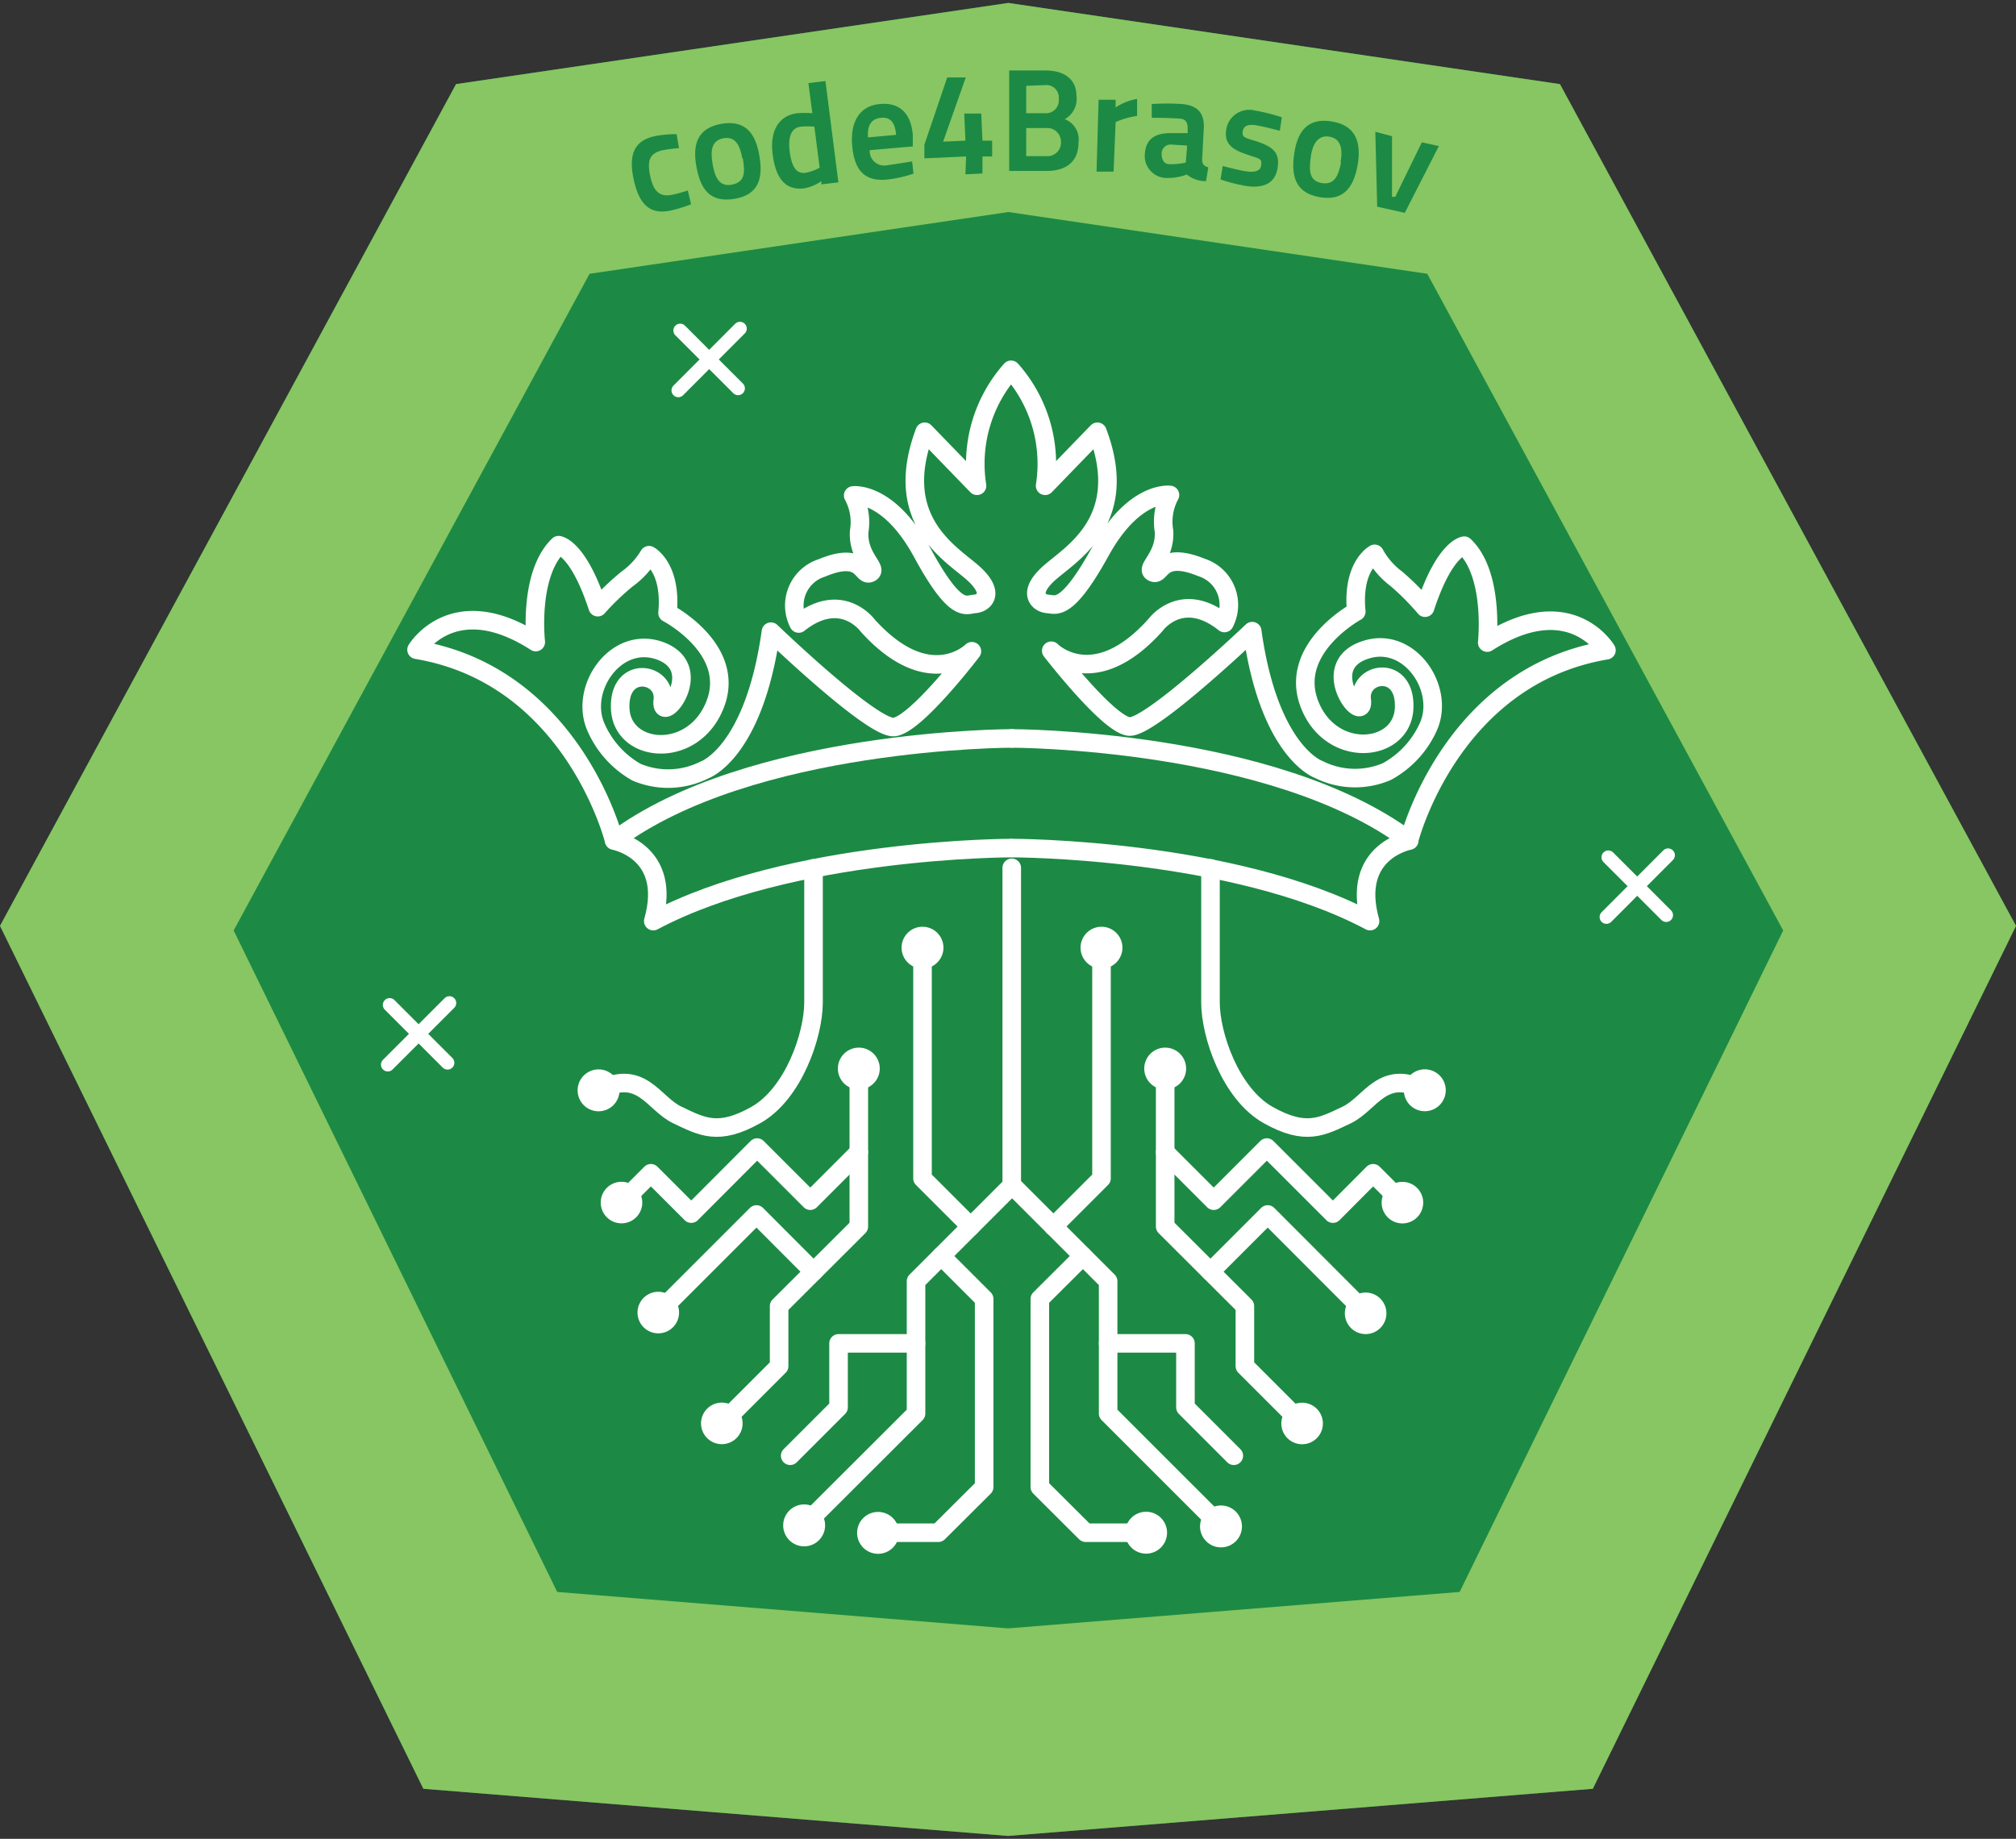 <svg xmlns="http://www.w3.org/2000/svg" width="118.38" height="108" viewBox="0 0 118.38 108"><rect x="0" y="0" width="118.38" height="108" fill="#333333" stroke="none"/><polygon fill="#1c8a44" points="91.6 4.94 59.19 .17 26.78 4.94 0 54.38 24.86 105.06 59.19 107.83 93.53 105.06 118.38 54.38 91.6 4.94"/><path fill="#87c662" d="M59.19,12.45l24.62,3.63,20.9,38.57-19,38.85L59.19,95.64,32.72,93.5l-19-38.85,20.9-38.57,24.62-3.63m0-12.28L26.78,4.94,0,54.38l24.86,50.68,34.33,2.77,34.34-2.77,24.85-50.68L91.6,4.94,59.19.17Z"/><path fill="none" stroke="#fff" stroke-linecap="round" stroke-linejoin="round" stroke-width="1.09" d="M59.41,43.37s-15.35,0-23.35,6c0,0,3.46.63,2.3,4.73,8.06-4.29,21-4.29,21-4.29"/><path fill="none" stroke="#fff" stroke-linecap="round" stroke-linejoin="round" stroke-width="1.09" d="M59.41,43.37s15.35,0,23.34,6c0,0-3.45.63-2.3,4.73-8.06-4.29-21-4.29-21-4.29"/><path fill="none" stroke="#fff" stroke-linecap="round" stroke-linejoin="round" stroke-width="1.09" d="M82.75,49.32s2.43-9.6,11.58-11.13c0,0-2.11-3.58-7-.45,0,0,.44-4-1.35-5.69,0,0-1.15.12-2.3,3.64A15,15,0,0,0,82,34a4.6,4.6,0,0,1-1.28-1.47s-1.34.7-1.08,3.39c0,0-4,2.17-2.75,5.43s5.43,2.88,5.56.26-2.69-2.17-2.49-.51-2.75-2,.25-2.94c2.55-.82,4.67,2.29,3.66,4.53a5.61,5.61,0,0,1-2.44,2.63,4.75,4.75,0,0,1-4-.13s-2.91-1-3.9-8.12c0,0-6,5.72-7.23,5.6s-4.57-4.45-4.57-4.45,2.49,2.53,6.11-1.5c0,0,1.53-2.14,4.06-.13a2.31,2.31,0,0,0-1.34-3.26c-2.47-1-2.34.51-2.85.29s.74-.9.64-2.43a3.31,3.31,0,0,1,.35-2.12s-2.09-.3-4.08,3.31S62,35.5,61.52,35.47s-1.22-.58,0-1.73,4.94-3.05,2.92-8.38l-3.07,3.17a8.31,8.31,0,0,0-2-6.81,8.3,8.3,0,0,0-2,6.81l-3.07-3.17c-2,5.33,1.71,7.23,2.93,8.38s.51,1.7,0,1.73-1.09.65-3.07-3S50.1,29.1,50.1,29.1a3.31,3.31,0,0,1,.35,2.12c-.09,1.53,1.15,2.2.64,2.43s-.38-1.32-2.84-.29a2.31,2.31,0,0,0-1.35,3.26c2.53-2,4.06.13,4.06.13,3.62,4,6.11,1.5,6.11,1.5s-3.29,4.32-4.57,4.45-7.23-5.6-7.23-5.6c-1,7.13-3.9,8.12-3.9,8.12a4.75,4.75,0,0,1-4,.13A5.61,5.61,0,0,1,35,42.72c-1-2.24,1.11-5.35,3.66-4.53,3,1,.06,4.6.26,2.94s-2.63-2.11-2.5.51,4.29,3,5.57-.26S39.2,36,39.2,36c.25-2.69-1.09-3.39-1.09-3.39A4.6,4.6,0,0,1,36.83,34a15,15,0,0,0-1.73,1.66c-1.15-3.52-2.3-3.64-2.3-3.64-1.79,1.72-1.34,5.69-1.34,5.69-4.86-3.13-7,.45-7,.45,9.15,1.53,11.58,11.13,11.58,11.13"/><path fill="none" stroke="#fff" stroke-linecap="round" stroke-linejoin="round" stroke-width="1.09" d="M71.08,51v7.88c0,1.91,1.18,5.37,3.39,6.61s3.16.68,4.6,0,2.12-2.82,4.69-1.41"/><path fill="#fff" d="M83,65.07a1.23,1.23,0,1,0-.37-1.7A1.23,1.23,0,0,0,83,65.07Z"/><polyline fill="none" stroke="#fff" stroke-linecap="round" stroke-linejoin="round" stroke-width="1.09" points="59.41 50.97 59.41 69.59 65.07 75.25 65.07 83.02 71.68 89.63"/><path fill="#fff" d="M70.77,90.46a1.23,1.23,0,1,0,1.73-1.74,1.23,1.23,0,0,0-1.73,1.74Z"/><polyline fill="none" stroke="#fff" stroke-linecap="round" stroke-linejoin="round" stroke-width="1.09" points="64.68 55.6 64.68 69.21 61.85 72.04"/><circle cx="64.68" cy="55.66" r="1.23" fill="#fff"/><polyline fill="none" stroke="#fff" stroke-linecap="round" stroke-linejoin="round" stroke-width="1.09" points="68.42 62.7 68.42 72.04 73.1 76.71 73.1 80.24 76.51 83.65"/><circle cx="68.42" cy="62.76" r="1.23" fill="#fff"/><path fill="#fff" d="M75.6,84.47a1.22,1.22,0,1,0,0-1.73A1.22,1.22,0,0,0,75.6,84.47Z"/><polyline fill="none" stroke="#fff" stroke-linecap="round" stroke-linejoin="round" stroke-width="1.09" points="71.08 74.69 74.44 71.33 80.24 77.14"/><path fill="#fff" d="M79.33,78a1.22,1.22,0,1,0,0-1.73A1.22,1.22,0,0,0,79.33,78Z"/><polyline fill="none" stroke="#fff" stroke-linecap="round" stroke-linejoin="round" stroke-width="1.09" points="68.42 67.67 71.27 70.52 74.39 67.4 78.27 71.28 80.63 68.91 82.4 70.68"/><path fill="#fff" d="M81.49,71.5a1.22,1.22,0,1,0,0-1.73A1.22,1.22,0,0,0,81.49,71.5Z"/><polyline fill="none" stroke="#fff" stroke-linecap="round" stroke-linejoin="round" stroke-width="1.09" points="63.59 73.77 61.06 76.29 61.06 87.34 63.75 90.02 67.36 90.02"/><path fill="#fff" d="M67.29,91.25A1.23,1.23,0,1,0,66.07,90,1.23,1.23,0,0,0,67.29,91.25Z"/><polyline fill="none" stroke="#fff" stroke-linecap="round" stroke-linejoin="round" stroke-width="1.09" points="65.07 78.9 69.61 78.9 69.61 82.66 72.45 85.5"/><path fill="none" stroke="#fff" stroke-linecap="round" stroke-linejoin="round" stroke-width="1.09" d="M47.77,51v7.88c0,1.91-1.18,5.37-3.39,6.61s-3.16.68-4.6,0-2.12-2.82-4.69-1.41"/><path fill="#fff" d="M34.49,63a1.23,1.23,0,1,0,1.69.37A1.23,1.23,0,0,0,34.49,63Z"/><polyline fill="none" stroke="#fff" stroke-linecap="round" stroke-linejoin="round" stroke-width="1.09" points="59.45 69.59 53.79 75.25 53.79 83.02 47.17 89.63"/><path fill="#fff" d="M46.35,88.72a1.23,1.23,0,0,0,0,1.74,1.23,1.23,0,1,0,1.74-1.74A1.23,1.23,0,0,0,46.35,88.72Z"/><polyline fill="none" stroke="#fff" stroke-linecap="round" stroke-linejoin="round" stroke-width="1.09" points="54.17 55.6 54.17 69.21 57 72.04"/><circle cx="54.17" cy="55.66" r="1.23" fill="#fff"/><polyline fill="none" stroke="#fff" stroke-linecap="round" stroke-linejoin="round" stroke-width="1.09" points="50.43 62.7 50.43 72.04 45.75 76.71 45.75 80.24 42.34 83.65"/><circle cx="50.43" cy="62.76" r="1.23" fill="#fff"/><path fill="#fff" d="M41.52,82.74a1.22,1.22,0,1,0,1.73,0A1.22,1.22,0,0,0,41.52,82.74Z"/><polyline fill="none" stroke="#fff" stroke-linecap="round" stroke-linejoin="round" stroke-width="1.09" points="47.77 74.69 44.42 71.33 38.61 77.14"/><path fill="#fff" d="M37.79,76.23a1.22,1.22,0,1,0,1.73,0A1.22,1.22,0,0,0,37.79,76.23Z"/><polyline fill="none" stroke="#fff" stroke-linecap="round" stroke-linejoin="round" stroke-width="1.09" points="50.43 67.67 47.58 70.52 44.46 67.4 40.59 71.28 38.22 68.91 36.45 70.68"/><path fill="#fff" d="M35.63,69.77a1.22,1.22,0,1,0,1.73,0A1.22,1.22,0,0,0,35.63,69.77Z"/><polyline fill="none" stroke="#fff" stroke-linecap="round" stroke-linejoin="round" stroke-width="1.09" points="55.27 73.77 57.79 76.29 57.79 87.34 55.1 90.02 51.5 90.02"/><path fill="#fff" d="M51.56,88.8A1.23,1.23,0,1,0,52.79,90,1.23,1.23,0,0,0,51.56,88.8Z"/><polyline fill="none" stroke="#fff" stroke-linecap="round" stroke-linejoin="round" stroke-width="1.09" points="53.79 78.9 49.24 78.9 49.24 82.66 46.4 85.5"/><line x1="26.39" x2="22.77" y1="58.91" y2="62.53" fill="none" stroke="#fff" stroke-linecap="round" stroke-linejoin="round" stroke-width=".8"/><line x1="26.28" x2="22.88" y1="62.42" y2="59.02" fill="none" stroke="#fff" stroke-linecap="round" stroke-linejoin="round" stroke-width=".8"/><line x1="97.95" x2="94.33" y1="50.23" y2="53.86" fill="none" stroke="#fff" stroke-linecap="round" stroke-linejoin="round" stroke-width=".8"/><line x1="97.84" x2="94.44" y1="53.75" y2="50.35" fill="none" stroke="#fff" stroke-linecap="round" stroke-linejoin="round" stroke-width=".8"/><line x1="43.45" x2="39.83" y1="19.3" y2="22.93" fill="none" stroke="#fff" stroke-linecap="round" stroke-linejoin="round" stroke-width=".8"/><line x1="43.34" x2="39.94" y1="22.81" y2="19.41" fill="none" stroke="#fff" stroke-linecap="round" stroke-linejoin="round" stroke-width=".8"/><path fill="#1c8a44" d="M39.73,7.88l.14.82a9.3,9.3,0,0,0-.94.12c-.76.16-.94.58-.76,1.47s.52,1.31,1.3,1.15c.32-.06.92-.25.92-.25l.19.81a8.92,8.92,0,0,1-1.22.37c-1.21.25-1.85-.38-2.16-1.88s.1-2.25,1.28-2.5A6.77,6.77,0,0,1,39.73,7.88Z"/><path fill="#1c8a44" d="M44.59,9.15c.22,1.27,0,2.29-1.47,2.53s-2-.62-2.23-1.91.06-2.26,1.49-2.5S44.38,7.89,44.59,9.15Zm-1,.16c-.14-.8-.42-1.31-1.1-1.19s-.79.67-.65,1.49S42.24,11,43,10.84,43.75,10.12,43.62,9.31Z"/><path fill="#1c8a44" d="M49.23,10.71l-1,.12,0-.19a2.56,2.56,0,0,1-1,.42c-1.16.15-1.69-.66-1.86-2s.33-2.27,1.45-2.41a6.09,6.09,0,0,1,.88,0l-.23-1.77,1-.12Zm-1.1-.86-.31-2.41a4.34,4.34,0,0,0-.81,0c-.53.07-.75.58-.64,1.45s.37,1.33.92,1.26A2.74,2.74,0,0,0,48.13,9.85Z"/><path fill="#1c8a44" d="M53.56,9.48l.08.72a7.23,7.23,0,0,1-1.6.35c-1.32.11-1.88-.61-2-2s.43-2.33,1.62-2.44,1.83.57,1.94,1.8v.69l-2.53.22a.85.85,0,0,0,1,.89C52.65,9.63,53.56,9.48,53.56,9.48Zm-.94-1.56c-.06-.71-.32-1.06-.9-1s-.8.47-.75,1.15Z"/><path fill="#1c8a44" d="M56.73,9.19l-2.45.11,0-.8,1.34-3.95,1.09,0L55.38,8.32l1.31-.06-.07-1.59,1,0,.07,1.59.57,0,0,.93-.57,0,0,1-1,.05Z"/><path fill="#1c8a44" d="M61.41,4.14c1,0,1.8.45,1.8,1.5A1.35,1.35,0,0,1,62.52,7a1.27,1.27,0,0,1,.81,1.37c0,1.18-.79,1.67-1.87,1.67h-2.2V4.14ZM60.26,7.52V9.17h1.15a.8.8,0,0,0,.89-.85.81.81,0,0,0-.9-.8Zm0-2.48V6.65h1.12a.75.75,0,0,0,.79-.84A.73.73,0,0,0,61.36,5Z"/><path fill="#1c8a44" d="M64.51,5.86l1,0,0,.45a3.3,3.3,0,0,1,1.26-.5l0,1a4.65,4.65,0,0,0-1.26.36l-.12,2.91-1,0Z"/><path fill="#1c8a44" d="M70.59,9.36c0,.3.11.39.36.47l-.13.81a1.75,1.75,0,0,1-1.13-.39,3.2,3.2,0,0,1-1.27.2A1.29,1.29,0,0,1,67.23,9c.07-.88.66-1.19,1.51-1.18h1l0-.27c0-.36-.12-.56-.45-.58-.77-.06-1.66-.05-1.66-.05l0-.81a13.57,13.57,0,0,1,1.76,0c.91.07,1.38.51,1.29,1.55Zm-1.8-.87a.53.53,0,0,0-.58.54c0,.34.14.59.42.61a3.92,3.92,0,0,0,1-.09l.08-1Z"/><path fill="#1c8a44" d="M75.15,7.68s-1-.27-1.46-.33-.68.07-.72.39.12.35.78.55c1,.33,1.39.66,1.28,1.5-.12,1-.85,1.27-1.82,1.14a9.76,9.76,0,0,1-1.54-.39l.13-.79s1,.27,1.43.32.79,0,.83-.38-.08-.36-.71-.57c-.93-.31-1.47-.61-1.35-1.48A1.37,1.37,0,0,1,73.73,6.5a10.32,10.32,0,0,1,1.54.39Z"/><path fill="#1c8a44" d="M79.72,9.69c-.22,1.27-.8,2.14-2.23,1.89S75.8,10.33,76,9s.82-2.11,2.24-1.86S79.94,8.43,79.72,9.69Zm-1-.17c.14-.8,0-1.37-.64-1.49s-1,.36-1.11,1.18-.1,1.41.64,1.54S78.6,10.33,78.75,9.52Z"/><path fill="#1c8a44" d="M81.74,8l0,3.56.19,0,1.56-3.2,1,.22-2,3.92-1.62-.36-.11-4.4Z"/></svg>